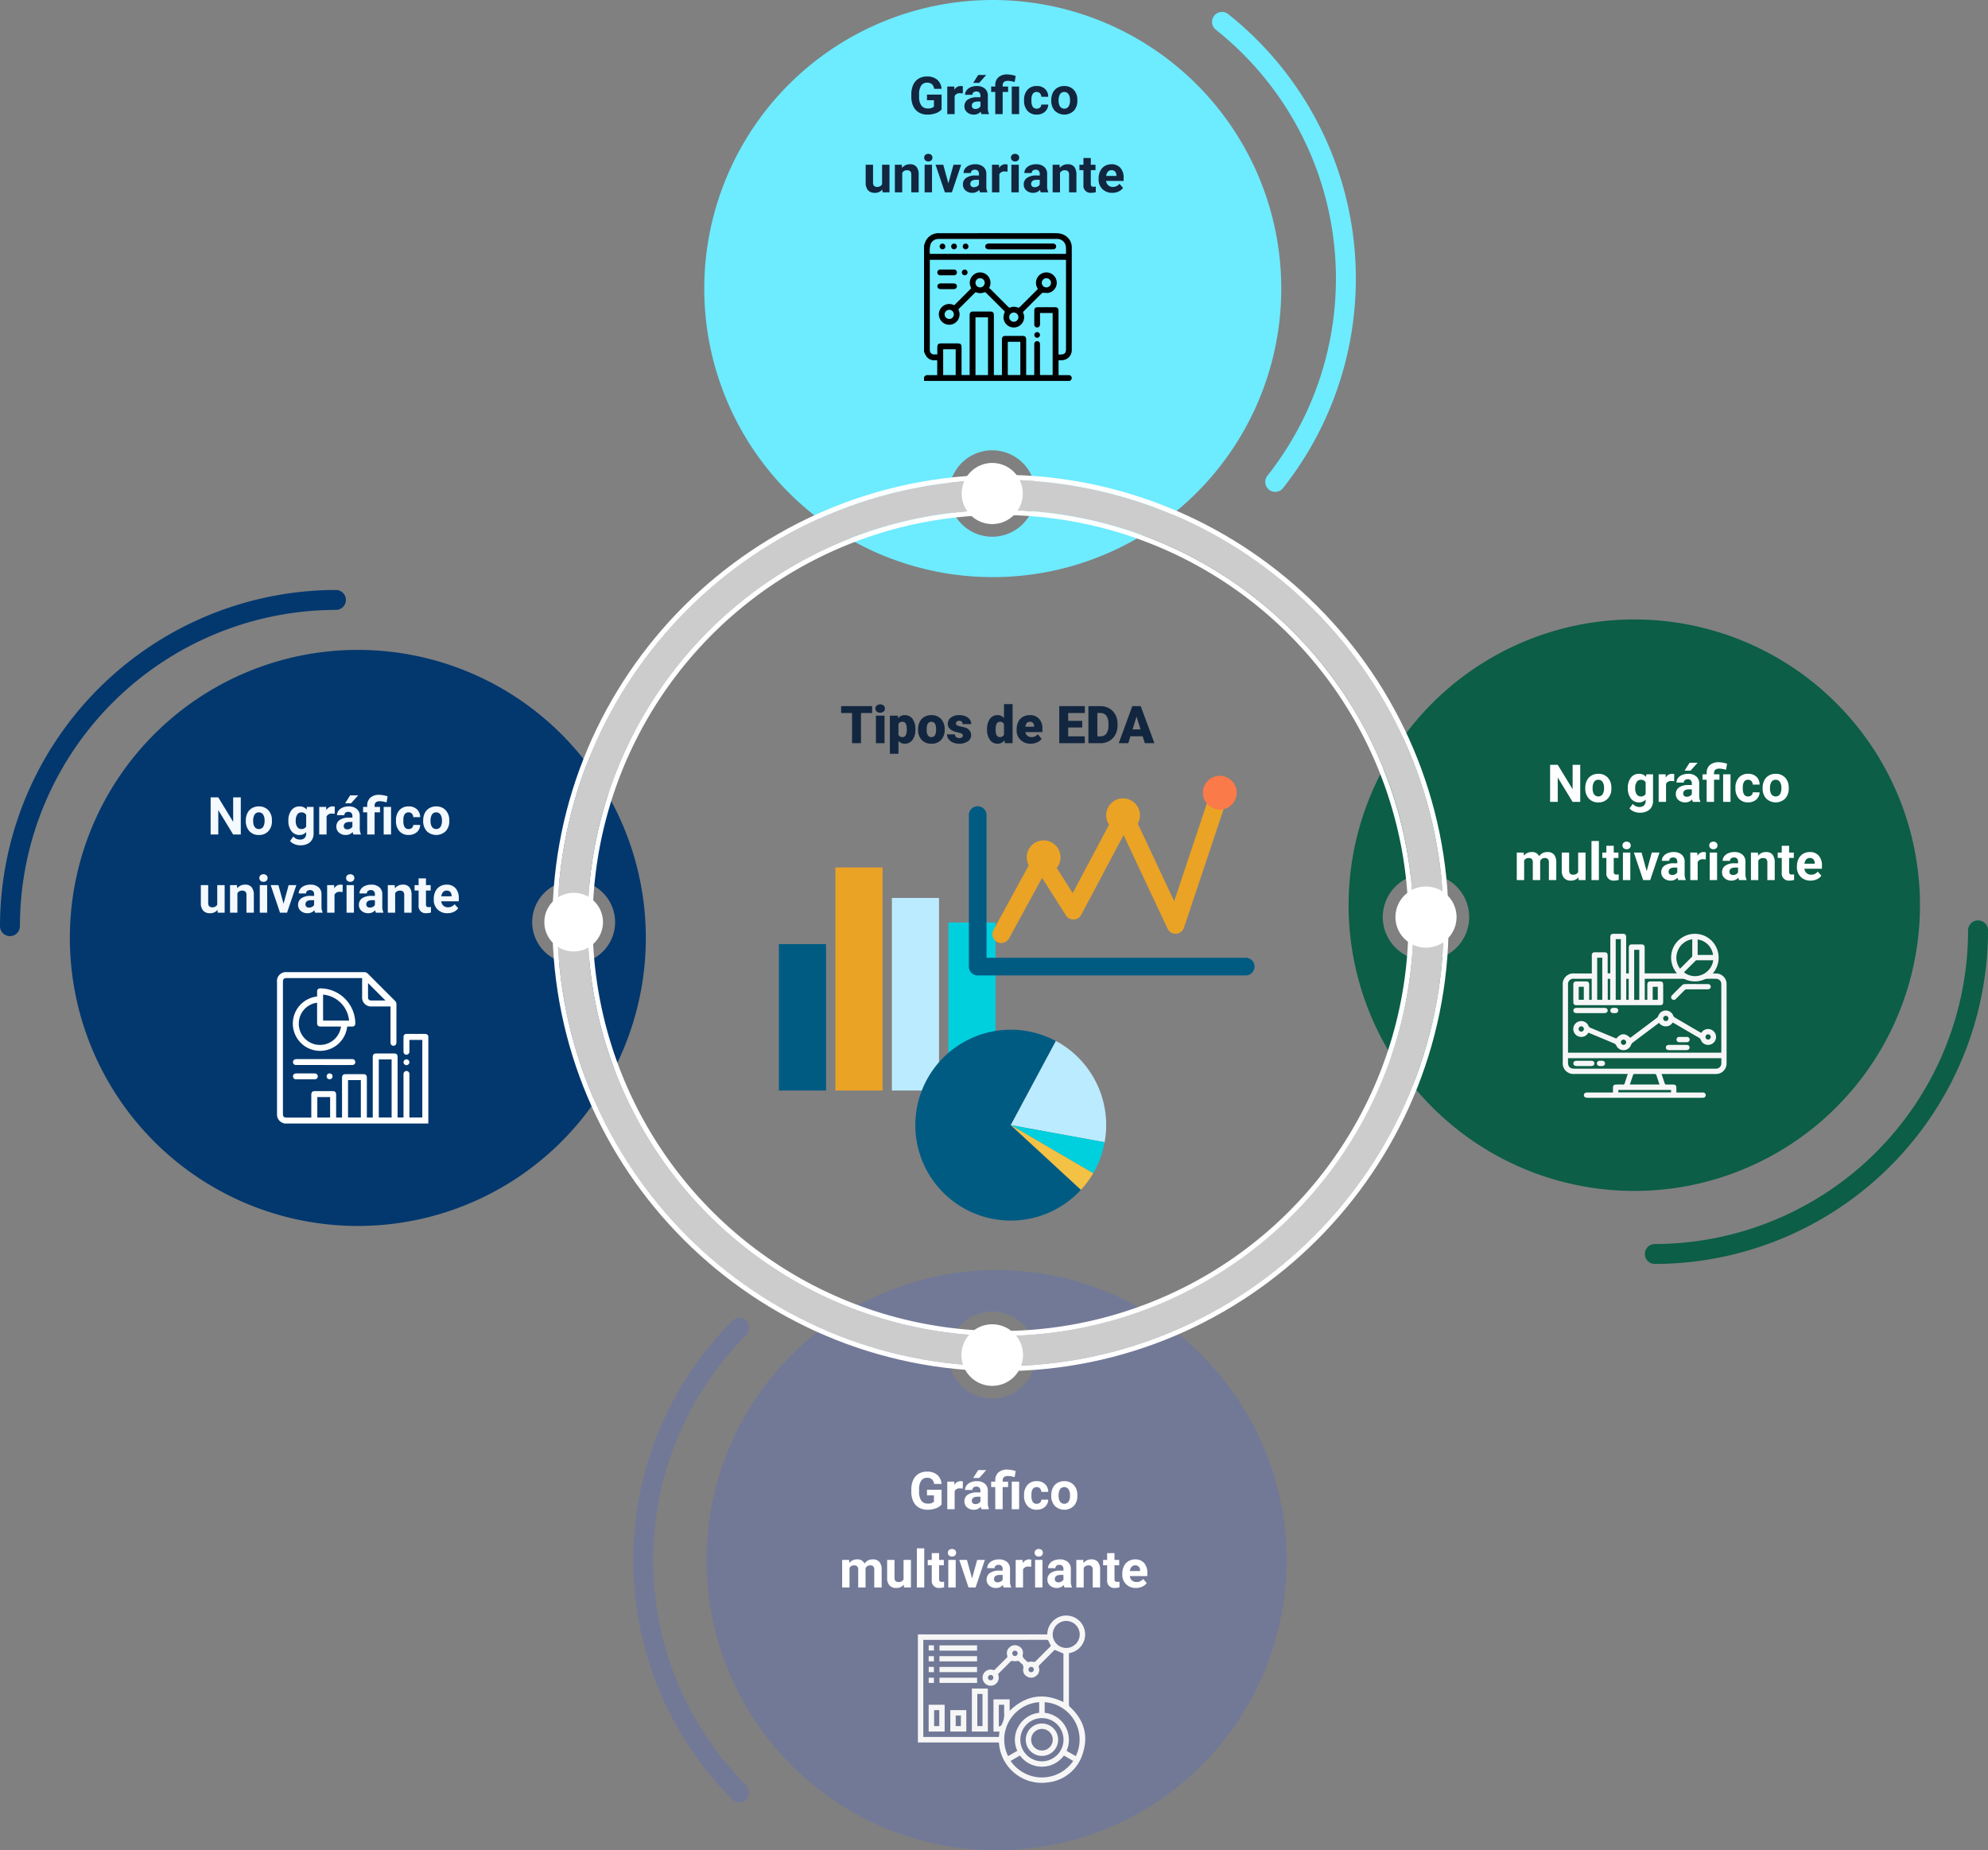 <svg xmlns="http://www.w3.org/2000/svg" xmlns:xlink="http://www.w3.org/1999/xlink" width="610" height="567.636" viewBox="0 0 610 567.636">
  <rect x="0" y="0" width="610" height="567.636" fill="#808080" stroke="none"/>
  <defs>
    <clipPath id="clip-path">
      <rect id="Rectángulo_385119" data-name="Rectángulo 385119" width="610" height="567.636" fill="none"/>
    </clipPath>
    <clipPath id="clip-path-2">
      <rect id="Rectángulo_385124" data-name="Rectángulo 385124" width="146" height="136.453" fill="#eba325"/>
    </clipPath>
  </defs>
  <g id="Grupo_1084417" data-name="Grupo 1084417" transform="translate(-495 -2457)">
    <g id="Grupo_1083944" data-name="Grupo 1083944" transform="translate(495 2457)">
      <g id="Grupo_1083943" data-name="Grupo 1083943" clip-path="url(#clip-path)">
        <path id="Trazado_838231" data-name="Trazado 838231" d="M164.875,156.332a88.365,88.365,0,1,0,0,124.967,88.366,88.366,0,0,0,0-124.967m3.737,70.364a12.72,12.72,0,1,1,12.719-12.719A12.72,12.72,0,0,1,168.612,226.7" transform="translate(7.41 68.921)" fill="#03386e"/>
        <path id="Trazado_838232" data-name="Trazado 838232" d="M3.057,224.617A3.056,3.056,0,0,1,0,221.56,103.254,103.254,0,0,1,103.136,118.424a3.057,3.057,0,0,1,0,6.113A97.134,97.134,0,0,0,6.113,221.56a3.056,3.056,0,0,1-3.057,3.057" transform="translate(0 62.567)" fill="#03386e"/>
        <path id="Trazado_838233" data-name="Trazado 838233" d="M230.845,254.939a89,89,0,1,0,89,89,89,89,0,0,0-89-89m-1.325,39.434a13.354,13.354,0,1,1,13.353-13.355,13.354,13.354,0,0,1-13.353,13.355" transform="translate(74.94 134.692)" fill="#727997"/>
        <path id="Trazado_838234" data-name="Trazado 838234" d="M159.659,413.164a3.045,3.045,0,0,1-2.161-.9,103.934,103.934,0,0,1,0-146.816,3.057,3.057,0,1,1,4.322,4.324,97.815,97.815,0,0,0,0,138.17,3.057,3.057,0,0,1-2.161,5.218" transform="translate(67.173 139.774)" fill="#727997"/>
        <path id="Trazado_838235" data-name="Trazado 838235" d="M420.4,150.018a87.657,87.657,0,1,0,0,123.966,87.656,87.656,0,0,0,0-123.966M294.5,228.905a13.256,13.256,0,1,1,13.255-13.255A13.256,13.256,0,0,1,294.5,228.905" transform="translate(143.051 65.694)" fill="#0c5e46"/>
        <path id="Trazado_838236" data-name="Trazado 838236" d="M333.256,290.129a3.057,3.057,0,0,1,0-6.113,96.287,96.287,0,0,0,96.178-96.178,3.057,3.057,0,1,1,6.113,0A102.407,102.407,0,0,1,333.256,290.129" transform="translate(174.455 97.626)" fill="#0c5e46"/>
        <path id="Trazado_838237" data-name="Trazado 838237" d="M229.918,0a88.525,88.525,0,1,0,88.526,88.526A88.525,88.525,0,0,0,229.918,0m-.16,164.658A13.256,13.256,0,1,1,243.013,151.4a13.255,13.255,0,0,1-13.255,13.255" transform="translate(74.703 0)" fill="#6debff"/>
        <path id="Trazado_838238" data-name="Trazado 838238" d="M262.722,149.628a3.057,3.057,0,0,1-2.393-4.955A97.506,97.506,0,0,0,244.5,7.851a3.057,3.057,0,0,1,3.8-4.791,103.623,103.623,0,0,1,16.819,145.41,3.048,3.048,0,0,1-2.4,1.158" transform="translate(128.566 1.267)" fill="#6debff"/>
        <path id="Trazado_838239" data-name="Trazado 838239" d="M383.855,232.279c0-74.977-61-135.976-135.977-135.976S111.9,157.3,111.9,232.279s61,135.974,135.976,135.974,135.977-61,135.977-135.974M247.878,358.97A126.691,126.691,0,1,1,374.569,232.279,126.834,126.834,0,0,1,247.878,358.97" transform="translate(59.121 50.88)" fill="#ccc"/>
        <path id="Trazado_838240" data-name="Trazado 838240" d="M248.406,95.3c-75.821,0-137.5,61.683-137.5,137.5s61.683,137.5,137.5,137.5,137.5-61.685,137.5-137.5S324.227,95.3,248.406,95.3M112.43,232.805c0-74.977,61-135.974,135.976-135.974s135.976,61,135.976,135.974-61,135.976-135.976,135.976-135.976-61-135.976-135.976" transform="translate(58.593 50.352)" fill="#fff"/>
        <path id="Trazado_838241" data-name="Trazado 838241" d="M244.667,102.377A126.691,126.691,0,1,0,371.359,229.068,126.834,126.834,0,0,0,244.667,102.377M119.505,229.068A125.163,125.163,0,1,1,244.667,354.231,125.3,125.3,0,0,1,119.505,229.068" transform="translate(62.331 54.089)" fill="#fff"/>
        <path id="Trazado_838242" data-name="Trazado 838242" d="M127.276,188.211a8.994,8.994,0,1,1-8.994-8.994,8.995,8.995,0,0,1,8.994,8.994" transform="translate(57.74 94.686)" fill="#fff"/>
        <path id="Trazado_838243" data-name="Trazado 838243" d="M211.917,275.269a9.442,9.442,0,1,1-9.442-9.444,9.442,9.442,0,0,1,9.442,9.444" transform="translate(101.985 140.444)" fill="#fff"/>
        <path id="Trazado_838244" data-name="Trazado 838244" d="M298.909,187.327a9.373,9.373,0,1,1-9.373-9.375,9.374,9.374,0,0,1,9.373,9.375" transform="translate(148.018 94.018)" fill="#fff"/>
        <path id="Trazado_838245" data-name="Trazado 838245" d="M209.08,95.675a9.374,9.374,0,1,1-13.257,0,9.375,9.375,0,0,1,13.257,0" transform="translate(102.009 49.098)" fill="#fff"/>
      </g>
    </g>
    <path id="Trazado_839016" data-name="Trazado 839016" d="M21.883,15H19.539L14.977,7.516V15H12.633V3.625h2.344l4.57,7.5v-7.5h2.336Zm1.547-4.3a5.013,5.013,0,0,1,.484-2.242A3.546,3.546,0,0,1,25.309,6.93a4.069,4.069,0,0,1,2.113-.539,3.849,3.849,0,0,1,2.793,1.047,4.2,4.2,0,0,1,1.207,2.844l.016.578a4.418,4.418,0,0,1-1.086,3.121,3.775,3.775,0,0,1-2.914,1.176,3.793,3.793,0,0,1-2.918-1.172A4.5,4.5,0,0,1,23.43,10.8Zm2.258.16a3.16,3.16,0,0,0,.453,1.843,1.628,1.628,0,0,0,2.578.008,3.457,3.457,0,0,0,.461-2.015,3.128,3.128,0,0,0-.461-1.831,1.5,1.5,0,0,0-1.3-.649,1.474,1.474,0,0,0-1.281.646A3.516,3.516,0,0,0,25.688,10.856Zm10.8-.145a4.954,4.954,0,0,1,.926-3.133,3,3,0,0,1,2.5-1.187,2.631,2.631,0,0,1,2.164.953l.094-.8h2.047v8.172a3.613,3.613,0,0,1-.5,1.93,3.236,3.236,0,0,1-1.418,1.25,4.985,4.985,0,0,1-2.141.43,4.635,4.635,0,0,1-1.812-.371A3.217,3.217,0,0,1,37,17l1-1.375a2.645,2.645,0,0,0,2.047.945,1.936,1.936,0,0,0,1.4-.48,1.8,1.8,0,0,0,.5-1.363v-.453a2.612,2.612,0,0,1-2.055.883,2.992,2.992,0,0,1-2.465-1.191,4.953,4.953,0,0,1-.941-3.16Zm2.258.168a3.085,3.085,0,0,0,.461,1.8,1.466,1.466,0,0,0,1.266.653,1.568,1.568,0,0,0,1.477-.775V9a1.564,1.564,0,0,0-1.461-.775,1.476,1.476,0,0,0-1.277.665A3.477,3.477,0,0,0,38.742,10.879ZM50.7,8.664a6.134,6.134,0,0,0-.812-.062,1.654,1.654,0,0,0-1.68.867V15H45.945V6.547h2.133l.063,1.008a2.092,2.092,0,0,1,1.883-1.164,2.366,2.366,0,0,1,.7.1ZM56.445,15a2.507,2.507,0,0,1-.227-.758,2.732,2.732,0,0,1-2.133.914,3,3,0,0,1-2.059-.719,2.312,2.312,0,0,1-.816-1.812,2.389,2.389,0,0,1,1-2.062,4.915,4.915,0,0,1,2.879-.727h1.039V9.352a1.393,1.393,0,0,0-.3-.937,1.183,1.183,0,0,0-.949-.352,1.345,1.345,0,0,0-.895.273.929.929,0,0,0-.324.75H51.4a2.268,2.268,0,0,1,.453-1.359,3,3,0,0,1,1.281-.98,4.669,4.669,0,0,1,1.859-.355,3.689,3.689,0,0,1,2.48.785,2.747,2.747,0,0,1,.918,2.207v3.664a4.041,4.041,0,0,0,.336,1.82V15Zm-1.867-1.57a1.945,1.945,0,0,0,.922-.223,1.462,1.462,0,0,0,.625-.6V11.156h-.844q-1.7,0-1.8,1.172l-.008.133a.9.9,0,0,0,.3.7A1.153,1.153,0,0,0,54.578,13.43ZM55.438,3H57.9L55.734,5.422H53.9Zm5.234,12V8.2H59.414V6.547h1.258V6.156a3.17,3.17,0,0,1,.98-2.457,3.945,3.945,0,0,1,2.723-.863,9.031,9.031,0,0,1,2.563.461l-.328,1.867a10,10,0,0,0-1.187-.293,5.835,5.835,0,0,0-.906-.066q-1.578,0-1.578,1.4v.344H64.6V8.2H62.938V15Zm7.32,0H65.727V6.547h2.266Zm5.383-1.664a1.481,1.481,0,0,0,1.016-.344,1.2,1.2,0,0,0,.406-.914h2.117a2.9,2.9,0,0,1-.469,1.574,3.093,3.093,0,0,1-1.262,1.109,3.949,3.949,0,0,1-1.77.395A3.67,3.67,0,0,1,70.555,14a4.56,4.56,0,0,1-1.047-3.184v-.148a4.508,4.508,0,0,1,1.039-3.117A3.627,3.627,0,0,1,73.4,6.391a3.555,3.555,0,0,1,2.543.9,3.2,3.2,0,0,1,.973,2.4H74.8a1.551,1.551,0,0,0-.406-1.072,1.51,1.51,0,0,0-2.223.163,3.333,3.333,0,0,0-.4,1.866v.235a3.375,3.375,0,0,0,.4,1.878A1.377,1.377,0,0,0,73.375,13.336ZM77.852,10.7a5.013,5.013,0,0,1,.484-2.242A3.546,3.546,0,0,1,79.73,6.93a4.069,4.069,0,0,1,2.113-.539,3.849,3.849,0,0,1,2.793,1.047,4.2,4.2,0,0,1,1.207,2.844l.016.578a4.418,4.418,0,0,1-1.086,3.121,4.209,4.209,0,0,1-5.832,0,4.5,4.5,0,0,1-1.09-3.187Zm2.258.16a3.16,3.16,0,0,0,.453,1.843,1.628,1.628,0,0,0,2.578.008,3.457,3.457,0,0,0,.461-2.015,3.128,3.128,0,0,0-.461-1.831,1.5,1.5,0,0,0-1.3-.649,1.474,1.474,0,0,0-1.281.646A3.516,3.516,0,0,0,80.109,10.856ZM4.527,30.547l.07.945a2.971,2.971,0,0,1,2.43-1.1A2.255,2.255,0,0,1,9.27,31.68a2.9,2.9,0,0,1,2.539-1.289,2.521,2.521,0,0,1,2.047.8,3.681,3.681,0,0,1,.672,2.41V39H12.262V33.609a1.61,1.61,0,0,0-.281-1.051,1.246,1.246,0,0,0-.992-.332,1.409,1.409,0,0,0-1.406.969L9.59,39H7.332V33.617a1.59,1.59,0,0,0-.289-1.062,1.259,1.259,0,0,0-.984-.328,1.463,1.463,0,0,0-1.391.8V39H2.41V30.547Zm16.8,7.594a2.831,2.831,0,0,1-2.312,1.016,2.67,2.67,0,0,1-2.074-.781,3.335,3.335,0,0,1-.73-2.289V30.547h2.258v5.467q0,1.322,1.2,1.322a1.63,1.63,0,0,0,1.578-.8V30.547h2.266V39H21.387ZM27.6,39H25.332V27H27.6ZM32.16,28.469v2.078h1.445V32.2H32.16v4.219a1.007,1.007,0,0,0,.18.672.9.9,0,0,0,.688.2,3.6,3.6,0,0,0,.664-.055v1.711a4.648,4.648,0,0,1-1.367.2,2.156,2.156,0,0,1-2.422-2.4V32.2H28.668V30.547H29.9V28.469ZM37.246,39H34.98V30.547h2.266Zm-2.4-10.641a1.112,1.112,0,0,1,.34-.836,1.465,1.465,0,0,1,1.848,0,1.193,1.193,0,0,1,0,1.68,1.448,1.448,0,0,1-1.836,0A1.108,1.108,0,0,1,34.848,28.359Zm7.422,7.883,1.57-5.7H46.2L43.348,39H41.191L38.34,30.547H40.7ZM51.973,39a2.507,2.507,0,0,1-.227-.758,2.732,2.732,0,0,1-2.133.914,3,3,0,0,1-2.059-.719,2.312,2.312,0,0,1-.816-1.812,2.389,2.389,0,0,1,1-2.062,4.915,4.915,0,0,1,2.879-.727h1.039v-.484a1.393,1.393,0,0,0-.3-.937,1.183,1.183,0,0,0-.949-.352,1.345,1.345,0,0,0-.895.273.929.929,0,0,0-.324.75H46.926a2.268,2.268,0,0,1,.453-1.359,3,3,0,0,1,1.281-.98,4.669,4.669,0,0,1,1.859-.355,3.689,3.689,0,0,1,2.48.785,2.747,2.747,0,0,1,.918,2.207v3.664a4.041,4.041,0,0,0,.336,1.82V39Zm-1.867-1.57a1.945,1.945,0,0,0,.922-.223,1.462,1.462,0,0,0,.625-.6V35.156h-.844q-1.7,0-1.8,1.172L49,36.461a.9.9,0,0,0,.3.7A1.153,1.153,0,0,0,50.105,37.43Zm10.3-4.766a6.134,6.134,0,0,0-.812-.062,1.654,1.654,0,0,0-1.68.867V39H55.652V30.547h2.133l.063,1.008a2.092,2.092,0,0,1,1.883-1.164,2.366,2.366,0,0,1,.7.1ZM63.871,39H61.605V30.547h2.266Zm-2.4-10.641a1.112,1.112,0,0,1,.34-.836,1.465,1.465,0,0,1,1.848,0,1.193,1.193,0,0,1,0,1.68,1.448,1.448,0,0,1-1.836,0A1.108,1.108,0,0,1,61.473,28.359ZM70.629,39a2.507,2.507,0,0,1-.227-.758,2.732,2.732,0,0,1-2.133.914,3,3,0,0,1-2.059-.719,2.312,2.312,0,0,1-.816-1.812,2.389,2.389,0,0,1,1-2.062,4.915,4.915,0,0,1,2.879-.727h1.039v-.484a1.393,1.393,0,0,0-.3-.937,1.183,1.183,0,0,0-.949-.352,1.345,1.345,0,0,0-.895.273.929.929,0,0,0-.324.75H65.582a2.268,2.268,0,0,1,.453-1.359,3,3,0,0,1,1.281-.98,4.669,4.669,0,0,1,1.859-.355,3.689,3.689,0,0,1,2.48.785,2.747,2.747,0,0,1,.918,2.207v3.664a4.041,4.041,0,0,0,.336,1.82V39Zm-1.867-1.57a1.945,1.945,0,0,0,.922-.223,1.462,1.462,0,0,0,.625-.6V35.156h-.844q-1.7,0-1.8,1.172l-.008.133a.9.9,0,0,0,.3.7A1.153,1.153,0,0,0,68.762,37.43Zm7.625-6.883.07.977a2.951,2.951,0,0,1,2.43-1.133,2.453,2.453,0,0,1,2,.789,3.682,3.682,0,0,1,.672,2.359V39H79.3V33.594a1.465,1.465,0,0,0-.312-1.043,1.4,1.4,0,0,0-1.039-.324,1.553,1.553,0,0,0-1.43.813V39H74.262V30.547Zm9.586-2.078v2.078h1.445V32.2H85.973v4.219a1.007,1.007,0,0,0,.18.672.9.9,0,0,0,.688.2,3.6,3.6,0,0,0,.664-.055v1.711a4.648,4.648,0,0,1-1.367.2,2.156,2.156,0,0,1-2.422-2.4V32.2H82.48V30.547h1.234V28.469Zm6.594,10.688a4.15,4.15,0,0,1-3.027-1.141,4.054,4.054,0,0,1-1.168-3.039v-.219a5.106,5.106,0,0,1,.492-2.277,3.612,3.612,0,0,1,1.395-1.547,3.914,3.914,0,0,1,2.059-.543,3.508,3.508,0,0,1,2.73,1.094,4.444,4.444,0,0,1,1,3.1v.922H90.66a2.1,2.1,0,0,0,.66,1.328,2,2,0,0,0,1.395.5,2.437,2.437,0,0,0,2.039-.945l1.109,1.242a3.389,3.389,0,0,1-1.375,1.121A4.511,4.511,0,0,1,92.566,39.156Zm-.258-6.945a1.411,1.411,0,0,0-1.09.455,2.357,2.357,0,0,0-.535,1.3h3.141v-.181a1.681,1.681,0,0,0-.406-1.165A1.456,1.456,0,0,0,92.309,32.211Z" transform="translate(958 2688)" fill="#fff"/>
    <path id="Trazado_839017" data-name="Trazado 839017" d="M32.914,13.563a4.068,4.068,0,0,1-1.789,1.176,7.492,7.492,0,0,1-2.562.418,5.076,5.076,0,0,1-2.59-.645,4.3,4.3,0,0,1-1.719-1.871,6.585,6.585,0,0,1-.621-2.883V8.984a6.994,6.994,0,0,1,.574-2.949,4.248,4.248,0,0,1,1.656-1.906,4.771,4.771,0,0,1,2.535-.66,4.751,4.751,0,0,1,3.164.965,4.123,4.123,0,0,1,1.352,2.809H30.633a2.268,2.268,0,0,0-.691-1.43,2.208,2.208,0,0,0-1.473-.453,2.078,2.078,0,0,0-1.82.9,4.724,4.724,0,0,0-.633,2.672v.727a4.5,4.5,0,0,0,.68,2.7,2.327,2.327,0,0,0,1.992.914,2.6,2.6,0,0,0,1.883-.562V10.75H28.438V9.023h4.477Zm6.5-4.9A6.134,6.134,0,0,0,38.6,8.6a1.654,1.654,0,0,0-1.68.867V15H34.664V6.547H36.8l.063,1.008a2.092,2.092,0,0,1,1.883-1.164,2.366,2.366,0,0,1,.7.1ZM45.164,15a2.507,2.507,0,0,1-.227-.758,2.732,2.732,0,0,1-2.133.914,3,3,0,0,1-2.059-.719,2.312,2.312,0,0,1-.816-1.812,2.389,2.389,0,0,1,1-2.062A4.915,4.915,0,0,1,43.8,9.836h1.039V9.352a1.393,1.393,0,0,0-.3-.937,1.183,1.183,0,0,0-.949-.352,1.345,1.345,0,0,0-.895.273.929.929,0,0,0-.324.75H40.117a2.268,2.268,0,0,1,.453-1.359,3,3,0,0,1,1.281-.98,4.669,4.669,0,0,1,1.859-.355,3.689,3.689,0,0,1,2.48.785,2.747,2.747,0,0,1,.918,2.207v3.664a4.041,4.041,0,0,0,.336,1.82V15ZM43.3,13.43a1.945,1.945,0,0,0,.922-.223,1.462,1.462,0,0,0,.625-.6V11.156H44q-1.7,0-1.8,1.172l-.008.133a.9.9,0,0,0,.3.7A1.153,1.153,0,0,0,43.3,13.43ZM44.156,3h2.461L44.453,5.422H42.617Zm5.234,12V8.2H48.133V6.547h1.258V6.156a3.17,3.17,0,0,1,.98-2.457,3.945,3.945,0,0,1,2.723-.863,9.031,9.031,0,0,1,2.563.461l-.328,1.867a10,10,0,0,0-1.187-.293,5.835,5.835,0,0,0-.906-.066q-1.578,0-1.578,1.4v.344H53.32V8.2H51.656V15Zm7.32,0H54.445V6.547h2.266Zm5.383-1.664a1.481,1.481,0,0,0,1.016-.344,1.2,1.2,0,0,0,.406-.914h2.117a2.9,2.9,0,0,1-.469,1.574A3.093,3.093,0,0,1,63.9,14.762a3.949,3.949,0,0,1-1.77.395A3.67,3.67,0,0,1,59.273,14a4.56,4.56,0,0,1-1.047-3.184v-.148a4.508,4.508,0,0,1,1.039-3.117,3.627,3.627,0,0,1,2.852-1.164,3.555,3.555,0,0,1,2.543.9,3.2,3.2,0,0,1,.973,2.4H63.516a1.551,1.551,0,0,0-.406-1.072,1.51,1.51,0,0,0-2.223.163,3.333,3.333,0,0,0-.4,1.866v.235a3.375,3.375,0,0,0,.4,1.878A1.377,1.377,0,0,0,62.094,13.336ZM66.57,10.7a5.013,5.013,0,0,1,.484-2.242A3.546,3.546,0,0,1,68.449,6.93a4.069,4.069,0,0,1,2.113-.539,3.849,3.849,0,0,1,2.793,1.047,4.2,4.2,0,0,1,1.207,2.844l.016.578a4.418,4.418,0,0,1-1.086,3.121,4.209,4.209,0,0,1-5.832,0A4.5,4.5,0,0,1,66.57,10.8Zm2.258.16a3.16,3.16,0,0,0,.453,1.843,1.628,1.628,0,0,0,2.578.008,3.457,3.457,0,0,0,.461-2.015,3.128,3.128,0,0,0-.461-1.831,1.5,1.5,0,0,0-1.3-.649,1.474,1.474,0,0,0-1.281.646A3.516,3.516,0,0,0,68.828,10.856ZM4.527,30.547l.07.945a2.971,2.971,0,0,1,2.43-1.1A2.255,2.255,0,0,1,9.27,31.68a2.9,2.9,0,0,1,2.539-1.289,2.521,2.521,0,0,1,2.047.8,3.681,3.681,0,0,1,.672,2.41V39H12.262V33.609a1.61,1.61,0,0,0-.281-1.051,1.246,1.246,0,0,0-.992-.332,1.409,1.409,0,0,0-1.406.969L9.59,39H7.332V33.617a1.59,1.59,0,0,0-.289-1.062,1.259,1.259,0,0,0-.984-.328,1.463,1.463,0,0,0-1.391.8V39H2.41V30.547Zm16.8,7.594a2.831,2.831,0,0,1-2.312,1.016,2.67,2.67,0,0,1-2.074-.781,3.335,3.335,0,0,1-.73-2.289V30.547h2.258v5.467q0,1.322,1.2,1.322a1.63,1.63,0,0,0,1.578-.8V30.547h2.266V39H21.387ZM27.6,39H25.332V27H27.6ZM32.16,28.469v2.078h1.445V32.2H32.16v4.219a1.007,1.007,0,0,0,.18.672.9.9,0,0,0,.688.2,3.6,3.6,0,0,0,.664-.055v1.711a4.648,4.648,0,0,1-1.367.2,2.156,2.156,0,0,1-2.422-2.4V32.2H28.668V30.547H29.9V28.469ZM37.246,39H34.98V30.547h2.266Zm-2.4-10.641a1.112,1.112,0,0,1,.34-.836,1.465,1.465,0,0,1,1.848,0,1.193,1.193,0,0,1,0,1.68,1.448,1.448,0,0,1-1.836,0A1.108,1.108,0,0,1,34.848,28.359Zm7.422,7.883,1.57-5.7H46.2L43.348,39H41.191L38.34,30.547H40.7ZM51.973,39a2.507,2.507,0,0,1-.227-.758,2.732,2.732,0,0,1-2.133.914,3,3,0,0,1-2.059-.719,2.312,2.312,0,0,1-.816-1.812,2.389,2.389,0,0,1,1-2.062,4.915,4.915,0,0,1,2.879-.727h1.039v-.484a1.393,1.393,0,0,0-.3-.937,1.183,1.183,0,0,0-.949-.352,1.345,1.345,0,0,0-.895.273.929.929,0,0,0-.324.75H46.926a2.268,2.268,0,0,1,.453-1.359,3,3,0,0,1,1.281-.98,4.669,4.669,0,0,1,1.859-.355,3.689,3.689,0,0,1,2.48.785,2.747,2.747,0,0,1,.918,2.207v3.664a4.041,4.041,0,0,0,.336,1.82V39Zm-1.867-1.57a1.945,1.945,0,0,0,.922-.223,1.462,1.462,0,0,0,.625-.6V35.156h-.844q-1.7,0-1.8,1.172L49,36.461a.9.9,0,0,0,.3.7A1.153,1.153,0,0,0,50.105,37.43Zm10.3-4.766a6.134,6.134,0,0,0-.812-.062,1.654,1.654,0,0,0-1.68.867V39H55.652V30.547h2.133l.063,1.008a2.092,2.092,0,0,1,1.883-1.164,2.366,2.366,0,0,1,.7.1ZM63.871,39H61.605V30.547h2.266Zm-2.4-10.641a1.112,1.112,0,0,1,.34-.836,1.465,1.465,0,0,1,1.848,0,1.193,1.193,0,0,1,0,1.68,1.448,1.448,0,0,1-1.836,0A1.108,1.108,0,0,1,61.473,28.359ZM70.629,39a2.507,2.507,0,0,1-.227-.758,2.732,2.732,0,0,1-2.133.914,3,3,0,0,1-2.059-.719,2.312,2.312,0,0,1-.816-1.812,2.389,2.389,0,0,1,1-2.062,4.915,4.915,0,0,1,2.879-.727h1.039v-.484a1.393,1.393,0,0,0-.3-.937,1.183,1.183,0,0,0-.949-.352,1.345,1.345,0,0,0-.895.273.929.929,0,0,0-.324.75H65.582a2.268,2.268,0,0,1,.453-1.359,3,3,0,0,1,1.281-.98,4.669,4.669,0,0,1,1.859-.355,3.689,3.689,0,0,1,2.48.785,2.747,2.747,0,0,1,.918,2.207v3.664a4.041,4.041,0,0,0,.336,1.82V39Zm-1.867-1.57a1.945,1.945,0,0,0,.922-.223,1.462,1.462,0,0,0,.625-.6V35.156h-.844q-1.7,0-1.8,1.172l-.008.133a.9.9,0,0,0,.3.7A1.153,1.153,0,0,0,68.762,37.43Zm7.625-6.883.07.977a2.951,2.951,0,0,1,2.43-1.133,2.453,2.453,0,0,1,2,.789,3.682,3.682,0,0,1,.672,2.359V39H79.3V33.594a1.465,1.465,0,0,0-.312-1.043,1.4,1.4,0,0,0-1.039-.324,1.553,1.553,0,0,0-1.43.813V39H74.262V30.547Zm9.586-2.078v2.078h1.445V32.2H85.973v4.219a1.007,1.007,0,0,0,.18.672.9.9,0,0,0,.688.2,3.6,3.6,0,0,0,.664-.055v1.711a4.648,4.648,0,0,1-1.367.2,2.156,2.156,0,0,1-2.422-2.4V32.2H82.48V30.547h1.234V28.469Zm6.594,10.688a4.15,4.15,0,0,1-3.027-1.141,4.054,4.054,0,0,1-1.168-3.039v-.219a5.106,5.106,0,0,1,.492-2.277,3.612,3.612,0,0,1,1.395-1.547,3.914,3.914,0,0,1,2.059-.543,3.508,3.508,0,0,1,2.73,1.094,4.444,4.444,0,0,1,1,3.1v.922H90.66a2.1,2.1,0,0,0,.66,1.328,2,2,0,0,0,1.395.5,2.437,2.437,0,0,0,2.039-.945l1.109,1.242a3.389,3.389,0,0,1-1.375,1.121A4.511,4.511,0,0,1,92.566,39.156Zm-.258-6.945a1.411,1.411,0,0,0-1.09.455,2.357,2.357,0,0,0-.535,1.3h3.141v-.181a1.681,1.681,0,0,0-.406-1.165A1.456,1.456,0,0,0,92.309,32.211Z" transform="translate(751 2905)" fill="#fff"/>
    <path id="Trazado_839018" data-name="Trazado 839018" d="M10.6,5.742H7.184V15H4.441V5.742H1.09V3.625H10.6ZM14.41,15H11.77V6.547H14.41Zm-2.8-10.633a1.175,1.175,0,0,1,.406-.922,1.533,1.533,0,0,1,1.055-.359,1.533,1.533,0,0,1,1.055.359,1.175,1.175,0,0,1,.406.922,1.175,1.175,0,0,1-.406.922,1.533,1.533,0,0,1-1.055.359,1.533,1.533,0,0,1-1.055-.359A1.175,1.175,0,0,1,11.613,4.367Zm12.266,6.469a5.1,5.1,0,0,1-.887,3.145A2.843,2.843,0,0,1,20.6,15.156a2.437,2.437,0,0,1-1.914-.852V18.25H16.051V6.547h2.461l.078.781a2.437,2.437,0,0,1,1.992-.937,2.866,2.866,0,0,1,2.43,1.152,5.16,5.16,0,0,1,.867,3.168Zm-2.633-.164q0-2.25-1.312-2.25a1.239,1.239,0,0,0-1.25.672v3.328a1.279,1.279,0,0,0,1.266.7q1.258,0,1.3-2.172Zm3.461.023A4.989,4.989,0,0,1,25.2,8.441a3.52,3.52,0,0,1,1.414-1.52,4.259,4.259,0,0,1,2.164-.531A3.887,3.887,0,0,1,31.77,7.566a4.512,4.512,0,0,1,1.094,3.2v.094A4.378,4.378,0,0,1,31.766,14a3.9,3.9,0,0,1-2.973,1.16,3.942,3.942,0,0,1-2.9-1.082,4.232,4.232,0,0,1-1.18-2.934Zm2.633.164a3.145,3.145,0,0,0,.367,1.719,1.223,1.223,0,0,0,1.086.547q1.406,0,1.438-2.164V10.7q0-2.273-1.453-2.273-1.32,0-1.43,1.961Zm11.109,1.766a.608.608,0,0,0-.352-.539,5.348,5.348,0,0,0-1.336-.422,6.092,6.092,0,0,1-1.625-.574,2.722,2.722,0,0,1-.977-.863,2.061,2.061,0,0,1-.336-1.164,2.336,2.336,0,0,1,.961-1.918A3.958,3.958,0,0,1,37.3,6.391a4.386,4.386,0,0,1,2.688.758A2.37,2.37,0,0,1,41,9.141H38.363q0-1.016-1.07-1.016a1.061,1.061,0,0,0-.7.23.714.714,0,0,0-.281.574.655.655,0,0,0,.344.57,3.248,3.248,0,0,0,1.1.359,9.485,9.485,0,0,1,1.324.336,2.406,2.406,0,0,1,1.906,2.352,2.214,2.214,0,0,1-1.027,1.883,4.505,4.505,0,0,1-2.66.727,4.6,4.6,0,0,1-1.937-.391A3.24,3.24,0,0,1,34.035,13.7a2.406,2.406,0,0,1-.477-1.414H36.02a1.017,1.017,0,0,0,.391.855,1.607,1.607,0,0,0,.961.27,1.264,1.264,0,0,0,.809-.219A.7.7,0,0,0,38.449,12.625Zm7.422-1.914a5.164,5.164,0,0,1,.867-3.164A2.854,2.854,0,0,1,49.16,6.391a2.428,2.428,0,0,1,1.906.891V3h2.641V15H51.34l-.133-.906a2.493,2.493,0,0,1-2.062,1.063A2.849,2.849,0,0,1,46.754,14,5.327,5.327,0,0,1,45.871,10.711Zm2.633.164q0,2.25,1.313,2.25a1.3,1.3,0,0,0,1.25-.734V9.172a1.261,1.261,0,0,0-1.234-.75q-1.219,0-1.32,1.969Zm10.789,4.281A4.345,4.345,0,0,1,56.145,14a4.006,4.006,0,0,1-1.2-3.02v-.219a5.191,5.191,0,0,1,.48-2.289,3.516,3.516,0,0,1,1.4-1.535,4.233,4.233,0,0,1,2.188-.543A3.659,3.659,0,0,1,61.824,7.5a4.344,4.344,0,0,1,1.031,3.082V11.6H57.621a1.9,1.9,0,0,0,.617,1.117,1.836,1.836,0,0,0,1.234.406,2.366,2.366,0,0,0,1.953-.875l1.2,1.422a3.363,3.363,0,0,1-1.395,1.082A4.713,4.713,0,0,1,59.293,15.156ZM59,8.422q-1.156,0-1.375,1.531h2.656v-.2a1.3,1.3,0,0,0-.32-.98A1.275,1.275,0,0,0,59,8.422Zm16.078,1.75H70.762v2.719h5.094V15H68.02V3.625h7.852V5.742H70.762v2.4h4.313ZM76.973,15V3.625h3.664a5.39,5.39,0,0,1,2.711.684,4.805,4.805,0,0,1,1.879,1.93,5.826,5.826,0,0,1,.684,2.793v.523a5.86,5.86,0,0,1-.66,2.8,4.826,4.826,0,0,1-1.859,1.938A5.271,5.271,0,0,1,80.715,15Zm2.742-9.258v7.148h.953a2.133,2.133,0,0,0,1.813-.84,4.116,4.116,0,0,0,.633-2.5V9.063a4.082,4.082,0,0,0-.633-2.484,2.17,2.17,0,0,0-1.844-.836Zm13.9,7.133H89.855L89.2,15H86.27L90.441,3.625H93.02L97.223,15H94.277Zm-3.1-2.117h2.445L91.73,6.813Z" transform="translate(752 2670)" fill="#12263f"/>
    <path id="Trazado_839019" data-name="Trazado 839019" d="M21.883,15H19.539L14.977,7.516V15H12.633V3.625h2.344l4.57,7.5v-7.5h2.336Zm1.547-4.3a5.013,5.013,0,0,1,.484-2.242A3.546,3.546,0,0,1,25.309,6.93a4.069,4.069,0,0,1,2.113-.539,3.849,3.849,0,0,1,2.793,1.047,4.2,4.2,0,0,1,1.207,2.844l.016.578a4.418,4.418,0,0,1-1.086,3.121,3.775,3.775,0,0,1-2.914,1.176,3.793,3.793,0,0,1-2.918-1.172A4.5,4.5,0,0,1,23.43,10.8Zm2.258.16a3.16,3.16,0,0,0,.453,1.843,1.628,1.628,0,0,0,2.578.008,3.457,3.457,0,0,0,.461-2.015,3.128,3.128,0,0,0-.461-1.831,1.5,1.5,0,0,0-1.3-.649,1.474,1.474,0,0,0-1.281.646A3.516,3.516,0,0,0,25.688,10.856Zm10.8-.145a4.954,4.954,0,0,1,.926-3.133,3,3,0,0,1,2.5-1.187,2.631,2.631,0,0,1,2.164.953l.094-.8h2.047v8.172a3.613,3.613,0,0,1-.5,1.93,3.236,3.236,0,0,1-1.418,1.25,4.985,4.985,0,0,1-2.141.43,4.635,4.635,0,0,1-1.812-.371A3.217,3.217,0,0,1,37,17l1-1.375a2.645,2.645,0,0,0,2.047.945,1.936,1.936,0,0,0,1.4-.48,1.8,1.8,0,0,0,.5-1.363v-.453a2.612,2.612,0,0,1-2.055.883,2.992,2.992,0,0,1-2.465-1.191,4.953,4.953,0,0,1-.941-3.16Zm2.258.168a3.085,3.085,0,0,0,.461,1.8,1.466,1.466,0,0,0,1.266.653,1.568,1.568,0,0,0,1.477-.775V9a1.564,1.564,0,0,0-1.461-.775,1.476,1.476,0,0,0-1.277.665A3.477,3.477,0,0,0,38.742,10.879ZM50.7,8.664a6.134,6.134,0,0,0-.812-.062,1.654,1.654,0,0,0-1.68.867V15H45.945V6.547h2.133l.063,1.008a2.092,2.092,0,0,1,1.883-1.164,2.366,2.366,0,0,1,.7.1ZM56.445,15a2.507,2.507,0,0,1-.227-.758,2.732,2.732,0,0,1-2.133.914,3,3,0,0,1-2.059-.719,2.312,2.312,0,0,1-.816-1.812,2.389,2.389,0,0,1,1-2.062,4.915,4.915,0,0,1,2.879-.727h1.039V9.352a1.393,1.393,0,0,0-.3-.937,1.183,1.183,0,0,0-.949-.352,1.345,1.345,0,0,0-.895.273.929.929,0,0,0-.324.75H51.4a2.268,2.268,0,0,1,.453-1.359,3,3,0,0,1,1.281-.98,4.669,4.669,0,0,1,1.859-.355,3.689,3.689,0,0,1,2.48.785,2.747,2.747,0,0,1,.918,2.207v3.664a4.041,4.041,0,0,0,.336,1.82V15Zm-1.867-1.57a1.945,1.945,0,0,0,.922-.223,1.462,1.462,0,0,0,.625-.6V11.156h-.844q-1.7,0-1.8,1.172l-.008.133a.9.9,0,0,0,.3.7A1.153,1.153,0,0,0,54.578,13.43ZM55.438,3H57.9L55.734,5.422H53.9Zm5.234,12V8.2H59.414V6.547h1.258V6.156a3.17,3.17,0,0,1,.98-2.457,3.945,3.945,0,0,1,2.723-.863,9.031,9.031,0,0,1,2.563.461l-.328,1.867a10,10,0,0,0-1.187-.293,5.835,5.835,0,0,0-.906-.066q-1.578,0-1.578,1.4v.344H64.6V8.2H62.938V15Zm7.32,0H65.727V6.547h2.266Zm5.383-1.664a1.481,1.481,0,0,0,1.016-.344,1.2,1.2,0,0,0,.406-.914h2.117a2.9,2.9,0,0,1-.469,1.574,3.093,3.093,0,0,1-1.262,1.109,3.949,3.949,0,0,1-1.77.395A3.67,3.67,0,0,1,70.555,14a4.56,4.56,0,0,1-1.047-3.184v-.148a4.508,4.508,0,0,1,1.039-3.117A3.627,3.627,0,0,1,73.4,6.391a3.555,3.555,0,0,1,2.543.9,3.2,3.2,0,0,1,.973,2.4H74.8a1.551,1.551,0,0,0-.406-1.072,1.51,1.51,0,0,0-2.223.163,3.333,3.333,0,0,0-.4,1.866v.235a3.375,3.375,0,0,0,.4,1.878A1.377,1.377,0,0,0,73.375,13.336ZM77.852,10.7a5.013,5.013,0,0,1,.484-2.242A3.546,3.546,0,0,1,79.73,6.93a4.069,4.069,0,0,1,2.113-.539,3.849,3.849,0,0,1,2.793,1.047,4.2,4.2,0,0,1,1.207,2.844l.016.578a4.418,4.418,0,0,1-1.086,3.121,4.209,4.209,0,0,1-5.832,0,4.5,4.5,0,0,1-1.09-3.187Zm2.258.16a3.16,3.16,0,0,0,.453,1.843,1.628,1.628,0,0,0,2.578.008,3.457,3.457,0,0,0,.461-2.015,3.128,3.128,0,0,0-.461-1.831,1.5,1.5,0,0,0-1.3-.649,1.474,1.474,0,0,0-1.281.646A3.516,3.516,0,0,0,80.109,10.856ZM14.742,38.141a2.831,2.831,0,0,1-2.312,1.016,2.67,2.67,0,0,1-2.074-.781,3.335,3.335,0,0,1-.73-2.289V30.547h2.258v5.467q0,1.322,1.2,1.322a1.63,1.63,0,0,0,1.578-.8V30.547H16.93V39H14.8Zm5.969-7.594.07.977a2.951,2.951,0,0,1,2.43-1.133,2.453,2.453,0,0,1,2,.789,3.682,3.682,0,0,1,.672,2.359V39H23.625V33.594a1.465,1.465,0,0,0-.312-1.043,1.4,1.4,0,0,0-1.039-.324,1.553,1.553,0,0,0-1.43.813V39H18.586V30.547ZM29.977,39H27.711V30.547h2.266Zm-2.4-10.641a1.112,1.112,0,0,1,.34-.836,1.465,1.465,0,0,1,1.848,0,1.193,1.193,0,0,1,0,1.68,1.448,1.448,0,0,1-1.836,0A1.108,1.108,0,0,1,27.578,28.359ZM35,36.242l1.57-5.7H38.93L36.078,39H33.922L31.07,30.547H33.43ZM44.7,39a2.507,2.507,0,0,1-.227-.758,2.732,2.732,0,0,1-2.133.914,3,3,0,0,1-2.059-.719,2.312,2.312,0,0,1-.816-1.812,2.389,2.389,0,0,1,1-2.062,4.915,4.915,0,0,1,2.879-.727h1.039v-.484a1.393,1.393,0,0,0-.3-.937,1.183,1.183,0,0,0-.949-.352,1.345,1.345,0,0,0-.895.273.929.929,0,0,0-.324.75H39.656a2.268,2.268,0,0,1,.453-1.359,3,3,0,0,1,1.281-.98,4.669,4.669,0,0,1,1.859-.355,3.689,3.689,0,0,1,2.48.785,2.747,2.747,0,0,1,.918,2.207v3.664a4.041,4.041,0,0,0,.336,1.82V39Zm-1.867-1.57a1.945,1.945,0,0,0,.922-.223,1.462,1.462,0,0,0,.625-.6V35.156h-.844q-1.7,0-1.8,1.172l-.008.133a.9.9,0,0,0,.3.7A1.153,1.153,0,0,0,42.836,37.43Zm10.3-4.766a6.134,6.134,0,0,0-.812-.062,1.654,1.654,0,0,0-1.68.867V39H48.383V30.547h2.133l.063,1.008a2.092,2.092,0,0,1,1.883-1.164,2.366,2.366,0,0,1,.7.1ZM56.6,39H54.336V30.547H56.6ZM54.2,28.359a1.112,1.112,0,0,1,.34-.836,1.465,1.465,0,0,1,1.848,0,1.193,1.193,0,0,1,0,1.68,1.448,1.448,0,0,1-1.836,0A1.108,1.108,0,0,1,54.2,28.359ZM63.359,39a2.507,2.507,0,0,1-.227-.758A2.732,2.732,0,0,1,61,39.156a3,3,0,0,1-2.059-.719,2.312,2.312,0,0,1-.816-1.812,2.389,2.389,0,0,1,1-2.062A4.915,4.915,0,0,1,62,33.836h1.039v-.484a1.393,1.393,0,0,0-.3-.937,1.183,1.183,0,0,0-.949-.352,1.345,1.345,0,0,0-.895.273.929.929,0,0,0-.324.75H58.313a2.268,2.268,0,0,1,.453-1.359,3,3,0,0,1,1.281-.98,4.669,4.669,0,0,1,1.859-.355,3.689,3.689,0,0,1,2.48.785,2.747,2.747,0,0,1,.918,2.207v3.664a4.041,4.041,0,0,0,.336,1.82V39Zm-1.867-1.57a1.945,1.945,0,0,0,.922-.223,1.462,1.462,0,0,0,.625-.6V35.156H62.2q-1.7,0-1.8,1.172l-.008.133a.9.9,0,0,0,.3.7A1.153,1.153,0,0,0,61.492,37.43Zm7.625-6.883.07.977a2.951,2.951,0,0,1,2.43-1.133,2.453,2.453,0,0,1,2,.789,3.682,3.682,0,0,1,.672,2.359V39H72.031V33.594a1.465,1.465,0,0,0-.312-1.043,1.4,1.4,0,0,0-1.039-.324,1.553,1.553,0,0,0-1.43.813V39H66.992V30.547ZM78.7,28.469v2.078h1.445V32.2H78.7v4.219a1.007,1.007,0,0,0,.18.672.9.9,0,0,0,.688.2,3.6,3.6,0,0,0,.664-.055v1.711a4.648,4.648,0,0,1-1.367.2,2.156,2.156,0,0,1-2.422-2.4V32.2H75.211V30.547h1.234V28.469ZM85.3,39.156a4.15,4.15,0,0,1-3.027-1.141A4.054,4.054,0,0,1,81.1,34.977v-.219a5.106,5.106,0,0,1,.492-2.277,3.612,3.612,0,0,1,1.395-1.547,3.914,3.914,0,0,1,2.059-.543,3.508,3.508,0,0,1,2.73,1.094,4.444,4.444,0,0,1,1,3.1v.922H83.391a2.1,2.1,0,0,0,.66,1.328,2,2,0,0,0,1.395.5,2.437,2.437,0,0,0,2.039-.945l1.109,1.242a3.389,3.389,0,0,1-1.375,1.121A4.511,4.511,0,0,1,85.3,39.156Zm-.258-6.945a1.411,1.411,0,0,0-1.09.455,2.357,2.357,0,0,0-.535,1.3h3.141v-.181a1.681,1.681,0,0,0-.406-1.165A1.456,1.456,0,0,0,85.039,32.211Z" transform="translate(547 2698)" fill="#f3f9ff"/>
    <path id="Trazado_839020" data-name="Trazado 839020" d="M32.914,13.563a4.068,4.068,0,0,1-1.789,1.176,7.492,7.492,0,0,1-2.562.418,5.076,5.076,0,0,1-2.59-.645,4.3,4.3,0,0,1-1.719-1.871,6.585,6.585,0,0,1-.621-2.883V8.984a6.994,6.994,0,0,1,.574-2.949,4.248,4.248,0,0,1,1.656-1.906,4.771,4.771,0,0,1,2.535-.66,4.751,4.751,0,0,1,3.164.965,4.123,4.123,0,0,1,1.352,2.809H30.633a2.268,2.268,0,0,0-.691-1.43,2.208,2.208,0,0,0-1.473-.453,2.078,2.078,0,0,0-1.82.9,4.724,4.724,0,0,0-.633,2.672v.727a4.5,4.5,0,0,0,.68,2.7,2.327,2.327,0,0,0,1.992.914,2.6,2.6,0,0,0,1.883-.562V10.75H28.438V9.023h4.477Zm6.5-4.9A6.134,6.134,0,0,0,38.6,8.6a1.654,1.654,0,0,0-1.68.867V15H34.664V6.547H36.8l.063,1.008a2.092,2.092,0,0,1,1.883-1.164,2.366,2.366,0,0,1,.7.1ZM45.164,15a2.507,2.507,0,0,1-.227-.758,2.732,2.732,0,0,1-2.133.914,3,3,0,0,1-2.059-.719,2.312,2.312,0,0,1-.816-1.812,2.389,2.389,0,0,1,1-2.062A4.915,4.915,0,0,1,43.8,9.836h1.039V9.352a1.393,1.393,0,0,0-.3-.937,1.183,1.183,0,0,0-.949-.352,1.345,1.345,0,0,0-.895.273.929.929,0,0,0-.324.75H40.117a2.268,2.268,0,0,1,.453-1.359,3,3,0,0,1,1.281-.98,4.669,4.669,0,0,1,1.859-.355,3.689,3.689,0,0,1,2.48.785,2.747,2.747,0,0,1,.918,2.207v3.664a4.041,4.041,0,0,0,.336,1.82V15ZM43.3,13.43a1.945,1.945,0,0,0,.922-.223,1.462,1.462,0,0,0,.625-.6V11.156H44q-1.7,0-1.8,1.172l-.008.133a.9.9,0,0,0,.3.7A1.153,1.153,0,0,0,43.3,13.43ZM44.156,3h2.461L44.453,5.422H42.617Zm5.234,12V8.2H48.133V6.547h1.258V6.156a3.17,3.17,0,0,1,.98-2.457,3.945,3.945,0,0,1,2.723-.863,9.031,9.031,0,0,1,2.563.461l-.328,1.867a10,10,0,0,0-1.187-.293,5.835,5.835,0,0,0-.906-.066q-1.578,0-1.578,1.4v.344H53.32V8.2H51.656V15Zm7.32,0H54.445V6.547h2.266Zm5.383-1.664a1.481,1.481,0,0,0,1.016-.344,1.2,1.2,0,0,0,.406-.914h2.117a2.9,2.9,0,0,1-.469,1.574A3.093,3.093,0,0,1,63.9,14.762a3.949,3.949,0,0,1-1.77.395A3.67,3.67,0,0,1,59.273,14a4.56,4.56,0,0,1-1.047-3.184v-.148a4.508,4.508,0,0,1,1.039-3.117,3.627,3.627,0,0,1,2.852-1.164,3.555,3.555,0,0,1,2.543.9,3.2,3.2,0,0,1,.973,2.4H63.516a1.551,1.551,0,0,0-.406-1.072,1.51,1.51,0,0,0-2.223.163,3.333,3.333,0,0,0-.4,1.866v.235a3.375,3.375,0,0,0,.4,1.878A1.377,1.377,0,0,0,62.094,13.336ZM66.57,10.7a5.013,5.013,0,0,1,.484-2.242A3.546,3.546,0,0,1,68.449,6.93a4.069,4.069,0,0,1,2.113-.539,3.849,3.849,0,0,1,2.793,1.047,4.2,4.2,0,0,1,1.207,2.844l.016.578a4.418,4.418,0,0,1-1.086,3.121,4.209,4.209,0,0,1-5.832,0A4.5,4.5,0,0,1,66.57,10.8Zm2.258.16a3.16,3.16,0,0,0,.453,1.843,1.628,1.628,0,0,0,2.578.008,3.457,3.457,0,0,0,.461-2.015,3.128,3.128,0,0,0-.461-1.831,1.5,1.5,0,0,0-1.3-.649,1.474,1.474,0,0,0-1.281.646A3.516,3.516,0,0,0,68.828,10.856ZM14.742,38.141a2.831,2.831,0,0,1-2.312,1.016,2.67,2.67,0,0,1-2.074-.781,3.335,3.335,0,0,1-.73-2.289V30.547h2.258v5.467q0,1.322,1.2,1.322a1.63,1.63,0,0,0,1.578-.8V30.547H16.93V39H14.8Zm5.969-7.594.07.977a2.951,2.951,0,0,1,2.43-1.133,2.453,2.453,0,0,1,2,.789,3.682,3.682,0,0,1,.672,2.359V39H23.625V33.594a1.465,1.465,0,0,0-.312-1.043,1.4,1.4,0,0,0-1.039-.324,1.553,1.553,0,0,0-1.43.813V39H18.586V30.547ZM29.977,39H27.711V30.547h2.266Zm-2.4-10.641a1.112,1.112,0,0,1,.34-.836,1.465,1.465,0,0,1,1.848,0,1.193,1.193,0,0,1,0,1.68,1.448,1.448,0,0,1-1.836,0A1.108,1.108,0,0,1,27.578,28.359ZM35,36.242l1.57-5.7H38.93L36.078,39H33.922L31.07,30.547H33.43ZM44.7,39a2.507,2.507,0,0,1-.227-.758,2.732,2.732,0,0,1-2.133.914,3,3,0,0,1-2.059-.719,2.312,2.312,0,0,1-.816-1.812,2.389,2.389,0,0,1,1-2.062,4.915,4.915,0,0,1,2.879-.727h1.039v-.484a1.393,1.393,0,0,0-.3-.937,1.183,1.183,0,0,0-.949-.352,1.345,1.345,0,0,0-.895.273.929.929,0,0,0-.324.75H39.656a2.268,2.268,0,0,1,.453-1.359,3,3,0,0,1,1.281-.98,4.669,4.669,0,0,1,1.859-.355,3.689,3.689,0,0,1,2.48.785,2.747,2.747,0,0,1,.918,2.207v3.664a4.041,4.041,0,0,0,.336,1.82V39Zm-1.867-1.57a1.945,1.945,0,0,0,.922-.223,1.462,1.462,0,0,0,.625-.6V35.156h-.844q-1.7,0-1.8,1.172l-.008.133a.9.9,0,0,0,.3.7A1.153,1.153,0,0,0,42.836,37.43Zm10.3-4.766a6.134,6.134,0,0,0-.812-.062,1.654,1.654,0,0,0-1.68.867V39H48.383V30.547h2.133l.063,1.008a2.092,2.092,0,0,1,1.883-1.164,2.366,2.366,0,0,1,.7.1ZM56.6,39H54.336V30.547H56.6ZM54.2,28.359a1.112,1.112,0,0,1,.34-.836,1.465,1.465,0,0,1,1.848,0,1.193,1.193,0,0,1,0,1.68,1.448,1.448,0,0,1-1.836,0A1.108,1.108,0,0,1,54.2,28.359ZM63.359,39a2.507,2.507,0,0,1-.227-.758A2.732,2.732,0,0,1,61,39.156a3,3,0,0,1-2.059-.719,2.312,2.312,0,0,1-.816-1.812,2.389,2.389,0,0,1,1-2.062A4.915,4.915,0,0,1,62,33.836h1.039v-.484a1.393,1.393,0,0,0-.3-.937,1.183,1.183,0,0,0-.949-.352,1.345,1.345,0,0,0-.895.273.929.929,0,0,0-.324.75H58.313a2.268,2.268,0,0,1,.453-1.359,3,3,0,0,1,1.281-.98,4.669,4.669,0,0,1,1.859-.355,3.689,3.689,0,0,1,2.48.785,2.747,2.747,0,0,1,.918,2.207v3.664a4.041,4.041,0,0,0,.336,1.82V39Zm-1.867-1.57a1.945,1.945,0,0,0,.922-.223,1.462,1.462,0,0,0,.625-.6V35.156H62.2q-1.7,0-1.8,1.172l-.008.133a.9.9,0,0,0,.3.7A1.153,1.153,0,0,0,61.492,37.43Zm7.625-6.883.07.977a2.951,2.951,0,0,1,2.43-1.133,2.453,2.453,0,0,1,2,.789,3.682,3.682,0,0,1,.672,2.359V39H72.031V33.594a1.465,1.465,0,0,0-.312-1.043,1.4,1.4,0,0,0-1.039-.324,1.553,1.553,0,0,0-1.43.813V39H66.992V30.547ZM78.7,28.469v2.078h1.445V32.2H78.7v4.219a1.007,1.007,0,0,0,.18.672.9.9,0,0,0,.688.2,3.6,3.6,0,0,0,.664-.055v1.711a4.648,4.648,0,0,1-1.367.2,2.156,2.156,0,0,1-2.422-2.4V32.2H75.211V30.547h1.234V28.469ZM85.3,39.156a4.15,4.15,0,0,1-3.027-1.141A4.054,4.054,0,0,1,81.1,34.977v-.219a5.106,5.106,0,0,1,.492-2.277,3.612,3.612,0,0,1,1.395-1.547,3.914,3.914,0,0,1,2.059-.543,3.508,3.508,0,0,1,2.73,1.094,4.444,4.444,0,0,1,1,3.1v.922H83.391a2.1,2.1,0,0,0,.66,1.328,2,2,0,0,0,1.395.5,2.437,2.437,0,0,0,2.039-.945l1.109,1.242a3.389,3.389,0,0,1-1.375,1.121A4.511,4.511,0,0,1,85.3,39.156Zm-.258-6.945a1.411,1.411,0,0,0-1.09.455,2.357,2.357,0,0,0-.535,1.3h3.141v-.181a1.681,1.681,0,0,0-.406-1.165A1.456,1.456,0,0,0,85.039,32.211Z" transform="translate(751 2477)" fill="#12263f"/>
    <g id="Grupo_1083950" data-name="Grupo 1083950" transform="translate(734 2695)">
      <rect id="Rectángulo_385120" data-name="Rectángulo 385120" width="14.47" height="44.917" transform="translate(0 51.637)" fill="#005b83"/>
      <rect id="Rectángulo_385121" data-name="Rectángulo 385121" width="14.468" height="68.426" transform="translate(17.333 28.125)" fill="#eba325"/>
      <rect id="Rectángulo_385122" data-name="Rectángulo 385122" width="14.468" height="59.083" transform="translate(34.664 37.468)" fill="#bbebff"/>
      <rect id="Rectángulo_385123" data-name="Rectángulo 385123" width="14.468" height="51.545" transform="translate(51.997 45.006)" fill="#00cfdd"/>
      <g id="Grupo_1083949" data-name="Grupo 1083949" transform="translate(0 0)">
        <g id="Grupo_1083948" data-name="Grupo 1083948" clip-path="url(#clip-path-2)">
          <path id="Trazado_838246" data-name="Trazado 838246" d="M62.291,39.146a29.279,29.279,0,1,0,7.7,45.633L48.459,64.936Z" transform="translate(22.688 42.225)" fill="#005b83"/>
          <path id="Trazado_838247" data-name="Trazado 838247" d="M61.369,68.291A29.277,29.277,0,0,0,47.352,37.746c-.31-.179-.633-.323-.946-.491l-13.83,25.79Z" transform="translate(38.574 44.115)" fill="#bbebff"/>
          <path id="Trazado_838248" data-name="Trazado 838248" d="M57.873,63.838a29.14,29.14,0,0,0,3.5-9.527L32.576,49.062Z" transform="translate(38.574 58.096)" fill="#00cfdd"/>
          <path id="Trazado_838249" data-name="Trazado 838249" d="M32.576,49.063,54.111,68.908a29.4,29.4,0,0,0,3.761-5.069Z" transform="translate(38.574 58.098)" fill="#f3c144"/>
          <path id="Trazado_838250" data-name="Trazado 838250" d="M111.689,56.149H29.4a2.714,2.714,0,0,1-2.713-2.713V7.015a2.712,2.712,0,1,1,5.423,0V50.723h79.581a2.713,2.713,0,0,1,0,5.425" transform="translate(31.598 5.095)" fill="#005b83"/>
          <path id="Trazado_838251" data-name="Trazado 838251" d="M32.708,49.952a2.709,2.709,0,0,1-2.379-4.012l12.342-22.6a2.718,2.718,0,0,1,2.291-1.413,2.649,2.649,0,0,1,2.381,1.256l7.288,11.458L67.993,9.493a2.785,2.785,0,0,1,2.464-1.442,2.717,2.717,0,0,1,2.387,1.559L85.767,37.118,97.186,2.986a2.712,2.712,0,1,1,5.144,1.721L88.766,45.262a2.713,2.713,0,0,1-5.028.29L70.24,16.829,57.24,41.3a2.72,2.72,0,0,1-2.291,1.437,2.683,2.683,0,0,1-2.394-1.256L45.232,29.973,35.091,48.541a2.71,2.71,0,0,1-2.383,1.411" transform="translate(35.52 1.343)" fill="#eba325"/>
          <path id="Trazado_838252" data-name="Trazado 838252" d="M45.192,14.259A5.188,5.188,0,1,1,40,9.072a5.189,5.189,0,0,1,5.189,5.187" transform="translate(41.225 10.743)" fill="#eba325"/>
          <path id="Trazado_838253" data-name="Trazado 838253" d="M69.938,5.189A5.188,5.188,0,1,1,64.748,0a5.19,5.19,0,0,1,5.189,5.189" transform="translate(70.528 0.001)" fill="#fa7a49"/>
          <path id="Trazado_838254" data-name="Trazado 838254" d="M56.353,8.356a5.188,5.188,0,1,1-5.192-5.187,5.191,5.191,0,0,1,5.192,5.187" transform="translate(54.441 3.753)" fill="#eba325"/>
        </g>
      </g>
    </g>
    <g id="Grupo_1083957" data-name="Grupo 1083957" transform="translate(290.834 -3392.688)">
      <path id="Trazado_838255" data-name="Trazado 838255" d="M256.84,200.84c0-.527,0-.981,0-1.436.007-.7.289-.991.978-1s1.386-.014,2.078,0a.457.457,0,0,0,.544-.372c.289-.949.617-1.886.947-2.879H245.011a3.279,3.279,0,0,1-3.58-3.592q0-11.84,0-23.679a3.266,3.266,0,0,1,3.561-3.559h5.36V161.1c0-.778-.007-1.555,0-2.333a.825.825,0,0,1,.94-.93c.98-.008,1.96-.007,2.94,0,.692,0,.981.294.982.992,0,1.807,0,3.614,0,5.459h.811V153.364c0-.978.222-1.2,1.178-1.2q1.267,0,2.534,0c.921,0,1.154.238,1.154,1.179q0,5.2,0,10.394v.571h.811v-.528q0-3.65,0-7.3c0-.8.267-1.067,1.058-1.069q1.369,0,2.737,0c.8,0,1.069.268,1.069,1.059q0,3.626,0,7.251v.582h9.915a7.364,7.364,0,0,1-1.733-5.788,7.1,7.1,0,0,1,3.147-5.1,7.287,7.287,0,0,1,9.214.855,7.4,7.4,0,0,1,.352,10.065c.381,0,.709-.006,1.036,0a3.216,3.216,0,0,1,3.2,3.2q.02,12.22,0,24.439a3.207,3.207,0,0,1-3.315,3.188q-7.983.011-15.965,0h-.666c.349,1.055.673,2.063,1.029,3.061.035.1.265.173.406.176.709.018,1.419,0,2.129.01.692.006.974.294.982.994,0,.455,0,.91,0,1.439h7.754a2.549,2.549,0,0,1,.455.013.8.8,0,0,1,0,1.6,2.832,2.832,0,0,1-.506.013H249.036c-.732,0-1.112-.279-1.113-.81s.378-.812,1.11-.812h7.807Zm10.543-28.421c0-1.588,0-3.14,0-4.691,0-.664.3-.957.96-.962q1.47-.01,2.939,0c.663,0,.96.3.962.961q.009,2.688,0,5.375c0,.662-.3.962-.961.962q-12.823,0-25.645,0c-.664,0-.961-.3-.963-.96q-.009-2.687,0-5.375c0-.665.3-.959.959-.964.963-.007,1.926,0,2.889,0,.729,0,1.013.284,1.015,1.011,0,1.369,0,2.738,0,4.107v.537h.781v-6.468h-5.341a1.679,1.679,0,0,0-1.927,1.915q0,10.116,0,20.231v.534h47.006a.878.878,0,0,0,.027-.134q0-10.47,0-20.94a1.6,1.6,0,0,0-1.623-1.6c-.9-.015-1.791-.017-2.686,0a2.3,2.3,0,0,0-.821.176,7.366,7.366,0,0,1-5.953,0,2.064,2.064,0,0,0-.771-.174q-5.575-.017-11.15-.007c-.162,0-.324.015-.484.022v6.444Zm22.7,17.909H243.053v1.2c0,1.443.576,2.015,2.031,2.015h42.975c.169,0,.339.007.507-.005a1.614,1.614,0,0,0,1.515-1.5c.031-.554.006-1.111.006-1.7m-32.4-17.926h1.561v-18.6h-1.561Zm23.484-18.574a5.639,5.639,0,0,0-4.483,3.629,5.514,5.514,0,0,0,.748,5.4c1.221-1.221,2.4-2.4,3.577-3.583a.554.554,0,0,0,.152-.349c.01-1.669.007-3.338.007-5.1m-2.546,10.138a5.474,5.474,0,0,0,5.744.642,5.644,5.644,0,0,0,3.236-4.335c-1.752,0-3.421,0-5.09.005a.486.486,0,0,0-.312.12q-1.8,1.776-3.579,3.567m-7.511,34.416c-.341-1.026-.662-2.019-1.008-3a.43.43,0,0,0-.332-.21q-3.192-.019-6.385,0c-.113,0-.3.069-.327.15-.353,1.009-.683,2.027-1.026,3.065Zm-6.2-41.315h-1.564v15.351h1.564ZM252,172.413h1.565V159.5H252ZM282.827,153.9v4.755h4.722a5.527,5.527,0,0,0-4.722-4.755m-8.167,46.168H258.485v.751H274.66ZM246.333,172.4h1.56v-3.993h-1.56Zm24.257-3.991h-1.556v4.011h1.556Zm-14.6-2.437h-.751v6.447h.751Zm5.677,0h-.751v6.447h.751Z" transform="translate(442.25 5984)" fill="#f6f6f6"/>
      <path id="Trazado_838256" data-name="Trazado 838256" d="M281.767,227.117a2.515,2.515,0,0,1-4.2.11q-1.469,1.1-2.943,2.2c-1.715,1.287-3.436,2.567-5.14,3.87a1.721,1.721,0,0,0-.52.7,2.448,2.448,0,0,1-4.548.136,1.217,1.217,0,0,0-.561-.557c-2.513-1.07-5.038-2.114-7.559-3.164-.138-.057-.278-.11-.424-.167a2.45,2.45,0,0,1-2.818,1.213,2.4,2.4,0,0,1-1.8-2.452,2.44,2.44,0,0,1,1.963-2.279,2.389,2.389,0,0,1,2.664,1.378,1.125,1.125,0,0,0,.679.662c2.633,1.087,5.261,2.187,7.885,3.281,1.447-1.689,2.662-1.758,4.3-.233l4.808-3.607c1.108-.831,2.222-1.653,3.317-2.5a1.493,1.493,0,0,0,.455-.623,2.491,2.491,0,0,1,2.279-1.645,2.462,2.462,0,0,1,2.319,1.583,1.053,1.053,0,0,0,.367.5q4.011,2.367,8.04,4.7a1.293,1.293,0,0,0,.17.065c.1-.119.207-.246.317-.367a2.409,2.409,0,0,1,2.869-.55,2.431,2.431,0,0,1-.781,4.6,2.394,2.394,0,0,1-2.517-1.481,1.357,1.357,0,0,0-.635-.726q-3.745-2.17-7.479-4.359c-.159-.092-.321-.179-.511-.285m-1.317-1.24a.808.808,0,1,0-.8.8.816.816,0,0,0,.8-.8M254.5,229.128a.808.808,0,0,0-1.616-.045.808.808,0,1,0,1.616.045m38.928,2.414a.808.808,0,1,0-.788.816.816.816,0,0,0,.788-.816m-25.951,1.642a.808.808,0,1,0-.805.8.817.817,0,0,0,.805-.8" transform="translate(435.668 5936.25)" fill="#f6f6f6"/>
      <path id="Trazado_838257" data-name="Trazado 838257" d="M349.877,198.853c1.147,0,2.294,0,3.441,0,.6,0,.964.3.977.79.013.505-.363.829-.988.83-2.108,0-4.217.009-6.325-.006a1,1,0,0,0-.791.334c-.847.871-1.709,1.727-2.573,2.58a.826.826,0,0,1-1.212.127.784.784,0,0,1-.027-1.172c1.061-1.086,2.13-2.165,3.226-3.215a1.251,1.251,0,0,1,.78-.259c1.163-.027,2.327-.012,3.491-.012" transform="translate(374.797 5952.722)" fill="#f6f6f6"/>
      <path id="Trazado_838258" data-name="Trazado 838258" d="M256.537,220.977c1.419,0,2.838,0,4.257,0,.639,0,1.01.3,1.01.81s-.372.81-1.011.811q-4.257,0-8.514,0c-.639,0-1.01-.305-1.01-.811s.37-.808,1.01-.81c1.419,0,2.838,0,4.257,0" transform="translate(435.659 5937.9)" fill="#f6f6f6"/>
      <path id="Trazado_838259" data-name="Trazado 838259" d="M340.878,257c-.879,0-1.757,0-2.635,0-.633,0-1.006-.315-1-.822s.366-.8.971-.8q2.686-.006,5.372,0c.59,0,.955.329.948.82s-.372.795-.972.8c-.9.005-1.79,0-2.686,0" transform="translate(378.07 5914.856)" fill="#f6f6f6"/>
      <path id="Trazado_838260" data-name="Trazado 838260" d="M349.124,248c.389,0,.778-.013,1.165,0a.807.807,0,1,1-.011,1.612q-1.19.024-2.381,0a.806.806,0,1,1,.011-1.612c.4-.016.811,0,1.216,0" transform="translate(371.488 5919.798)" fill="#f6f6f6"/>
      <path id="Trazado_838261" data-name="Trazado 838261" d="M286.861,222.594c-.085,0-.169,0-.253,0-.592-.014-.955-.329-.948-.822s.366-.79.969-.8c.2,0,.406-.008.608,0a.812.812,0,0,1,.848.818.821.821,0,0,1-.868.8c-.118.006-.236,0-.355,0" transform="translate(412.624 5937.905)" fill="#f6f6f6"/>
      <path id="Trazado_838262" data-name="Trazado 838262" d="M254.516,271.746c-.76,0-1.52,0-2.28,0-.6,0-.961-.312-.966-.8s.357-.814.952-.815q2.281-.008,4.561,0c.6,0,.962.312.966.8s-.36.812-.953.817c-.76.007-1.52,0-2.28,0" transform="translate(435.659 5904.98)" fill="#f6f6f6"/>
      <path id="Trazado_838263" data-name="Trazado 838263" d="M274.555,271.726a2.679,2.679,0,0,1-.455,0,.8.8,0,0,1,.027-1.6,5.742,5.742,0,0,1,.911,0,.8.8,0,0,1,.769.79.807.807,0,0,1-.746.815,4.625,4.625,0,0,1-.506,0v0" transform="translate(420.846 5904.993)" fill="#f6f6f6"/>
    </g>
    <g id="Grupo_1083955" data-name="Grupo 1083955" transform="translate(70.462 -3544.815)">
      <path id="Trazado_838264" data-name="Trazado 838264" d="M69.555,362.482c-.141-.05-.281-.1-.422-.151a2.714,2.714,0,0,1-1.843-2.5c0-.136,0-.272,0-.408q0-20.154,0-40.309a2.755,2.755,0,0,1,3.046-3.063q11.812,0,23.623-.008a1.615,1.615,0,0,1,1.244.51q4.105,4.135,8.239,8.241a1.564,1.564,0,0,1,.493,1.205c-.014,3.794-.008,7.587-.008,11.381a2.939,2.939,0,0,1-.018.5.9.9,0,0,1-1.785-.054,3.794,3.794,0,0,1-.009-.453q0-5.123,0-10.247v-.552H101.6q-2.653,0-5.305,0a2.726,2.726,0,0,1-2.892-2.9q0-2.63,0-5.26v-.547H70.311c-.925,0-1.21.289-1.21,1.226q0,20.177,0,40.354c0,.935.286,1.223,1.212,1.224h7.493v-.5q0-3.219,0-6.438c0-.876.3-1.187,1.16-1.189q2.653,0,5.305,0c.838,0,1.151.317,1.152,1.152q0,3.219,0,6.439v.514h1.814v-.51q0-5.8,0-11.608c0-.894.3-1.187,1.2-1.187q2.63,0,5.26,0c.84,0,1.155.311,1.155,1.144q0,5.8,0,11.607v.556h1.814v-.519q0-8.955,0-17.91c0-.937.284-1.226,1.209-1.226q2.63,0,5.26,0c.834,0,1.149.315,1.149,1.15q0,8.955,0,17.91v.581H106.1V347.7c0-.121,0-.242,0-.363a.933.933,0,0,1,.92-.972.92.92,0,0,1,.889.956c.013.619,0,1.239,0,1.859q0,5.464,0,10.927v.53h3.961v-23.8h-3.962c0,1.194,0,2.369,0,3.543a.9.9,0,0,1-.755.979.877.877,0,0,1-1.047-.861q-.028-2.312,0-4.625a.849.849,0,0,1,.907-.873c1.935-.011,3.869,0,5.8,0a1.016,1.016,0,0,1,.9.648v26.843Zm28.961-1.85h3.935V342.824H98.516Zm-9.438.006H93.01V349.173H89.078Zm-9.425.009h3.933v-6.272H79.654Zm20.921-35.894L95.22,319.4c0,1.4-.007,2.906,0,4.417a.866.866,0,0,0,.86.925c1.537.018,3.075.007,4.491.007" transform="translate(442.25 5984)" fill="#fff"/>
      <path id="Trazado_838265" data-name="Trazado 838265" d="M91.179,335.412c0-.472-.006-.952,0-1.433.011-.761.328-1.069,1.084-1.064a10.812,10.812,0,0,1,10.565,9.579,11.175,11.175,0,0,1,.074,1.22.879.879,0,0,1-.915.915c-.271.01-.544,0-.816,0h-.759a8.365,8.365,0,1,1-9.233-9.221m7.335,9.221H92.362c-.9,0-1.181-.282-1.183-1.2q0-2.13,0-4.261V337.32a6.417,6.417,0,0,0-5.61,6.116,6.506,6.506,0,0,0,12.945,1.2m-5.5-1.837h7.974a8.815,8.815,0,0,0-7.974-7.97Z" transform="translate(430.659 5972.111)" fill="#fff"/>
      <path id="Trazado_838266" data-name="Trazado 838266" d="M93.446,408.2H85.157a4.173,4.173,0,0,1-.5-.014.888.888,0,0,1-.781-.813.873.873,0,0,1,.6-.911,2.171,2.171,0,0,1,.624-.072q8.334-.005,16.668,0c.106,0,.212,0,.317,0a.925.925,0,0,1,.919.927.89.89,0,0,1-.953.879c-1.495.011-2.989.005-4.484.005H93.446" transform="translate(430.562 5920.339)" fill="#fff"/>
      <path id="Trazado_838267" data-name="Trazado 838267" d="M87.728,421.243c.907,0,1.814-.006,2.72,0,.637.005,1.034.353,1.04.888a.917.917,0,0,1-1.018.917q-2.788.019-5.577,0a.915.915,0,0,1-1.017-.918c.007-.535.4-.882,1.041-.887.937-.008,1.874,0,2.811,0" transform="translate(430.561 5909.874)" fill="#fff"/>
      <path id="Trazado_838268" data-name="Trazado 838268" d="M199.609,406.637a.9.9,0,0,1,.907.873.9.9,0,1,1-1.807.007.9.9,0,0,1,.9-.879" transform="translate(349.647 5920.164)" fill="#fff"/>
      <path id="Trazado_838269" data-name="Trazado 838269" d="M120.7,422.144a.893.893,0,0,1-.87.914.895.895,0,1,1-.04-1.788.893.893,0,0,1,.91.874" transform="translate(405.887 5909.854)" fill="#fff"/>
    </g>
    <g id="Grupo_1083956" data-name="Grupo 1083956" transform="translate(336.284 -3455.48)">
      <path id="Trazado_838270" data-name="Trazado 838270" d="M0,36.394V3.82A10.186,10.186,0,0,1,.454,2.543,4.368,4.368,0,0,1,4.631.015q15.338-.006,30.675,0c1.844,0,3.69-.04,5.532.022A5.084,5.084,0,0,1,42.833.5a4.25,4.25,0,0,1,2.494,4.1q.011,15.533,0,31.066c0,.089,0,.177,0,.266a3.067,3.067,0,0,1-2.908,3.048c-.376.032-.754.036-1.141.053v4.533h.495c.871,0,1.741-.006,2.611,0a.869.869,0,0,1,.883.608.828.828,0,0,1-.28.952c-.086.076-.185.138-.277.207H0V44.183a1.237,1.237,0,0,1,1.254-.628c.925.029,1.851.008,2.789.008V39H3.265A2.921,2.921,0,0,1,.8,37.938,9.718,9.718,0,0,1,0,36.394m23.9,7.16v-.519q0-5.178,0-10.356c0-.843.308-1.151,1.149-1.152q2.523,0,5.047,0c.961,0,1.24.279,1.241,1.239q0,5.134,0,10.267v.509h2.479v-.5q0-4.293,0-8.586c0-.133-.006-.266,0-.4a.884.884,0,1,1,1.765.021c.007.118,0,.236,0,.354V43.53H39.46V24.51H35.592v3.2c0,.1,0,.207,0,.31a.911.911,0,0,1-.871.935A.9.9,0,0,1,33.826,28c-.013-1.357-.005-2.714,0-4.072,0-.9.292-1.2,1.184-1.205q2.523-.006,5.047,0c.918,0,1.205.3,1.206,1.229q0,6.373,0,12.746v.541h.5c1.375,0,1.8-.416,1.8-1.787V8.185H1.771v.463q0,13.477,0,26.953a4.016,4.016,0,0,0,.011.442A1.263,1.263,0,0,0,2.841,37.19a10.782,10.782,0,0,0,1.232.009c0-.2,0-.384,0-.572-.009-3.05-.241-2.807,2.822-2.8,1.092,0,2.184,0,3.276,0s1.339.242,1.339,1.317v8.385h2.479v-.563q0-8.852,0-17.7c0-.925.294-1.225,1.211-1.227q2.479,0,4.958,0c.989,0,1.268.279,1.268,1.259V43.553ZM43.556,6.367c0-.7.032-1.35-.012-2a3,3,0,0,0-.28-1.1,2.683,2.683,0,0,0-2.647-1.49q-17.945.008-35.889,0a4.324,4.324,0,0,0-.574.024A2.554,2.554,0,0,0,1.975,3.457a8.253,8.253,0,0,0-.193,2.91ZM19.624,25.831H15.783V43.543h3.841ZM25.7,43.539h3.848V33.328H25.7ZM9.708,35.633H5.867v7.911H9.708Z" transform="translate(442.25 5984)"/>
      <path id="Trazado_838271" data-name="Trazado 838271" d="M32.264,49.392c.191.165.415.335.612.532q2.634,2.623,5.255,5.259a.522.522,0,0,0,.65.153,3.1,3.1,0,0,1,2.287.045.552.552,0,0,0,.482-.065q2.8-2.766,5.579-5.56a.763.763,0,0,0,.082-.13A3.186,3.186,0,1,1,53,47.764a3.154,3.154,0,0,1-2.648,3.129,10.531,10.531,0,0,1-1.4-.054.819.819,0,0,0-.533.146c-1.868,1.845-3.719,3.707-5.581,5.558a.412.412,0,0,0-.1.532,3.171,3.171,0,1,1-6.087,1.278,4.368,4.368,0,0,1,.315-1.4c.072-.222.1-.349-.081-.533C35,54.547,33.127,52.664,31.238,50.8a.546.546,0,0,0-.479-.088,3.147,3.147,0,0,1-2.329.051.473.473,0,0,0-.583.121q-2.4,2.419-4.821,4.817a.4.4,0,0,0-.1.53,3.173,3.173,0,1,1-6.006,1.976,3.009,3.009,0,0,1,.9-3.028,3.094,3.094,0,0,1,3.239-.706c.154.048.3.12.469.188.07-.059.152-.119.224-.191q2.38-2.376,4.761-4.751a.411.411,0,0,0,.112-.561A3.176,3.176,0,0,1,31.341,45.2a3.182,3.182,0,0,1,1.054,3.863c-.034.081-.065.162-.131.329m18.967-1.629A1.414,1.414,0,1,0,49.847,49.2a1.42,1.42,0,0,0,1.384-1.434m-10,10.572a1.413,1.413,0,1,0-1.413,1.4,1.419,1.419,0,0,0,1.413-1.4M30.89,47.8a1.4,1.4,0,0,0-1.374-1.429A1.413,1.413,0,1,0,30.89,47.8M21.414,57.49a1.4,1.4,0,0,0-1.376-1.427,1.426,1.426,0,0,0-1.445,1.415,1.412,1.412,0,0,0,1.41,1.4,1.386,1.386,0,0,0,1.411-1.386" transform="translate(429.972 5951.452)"/>
      <path id="Trazado_838272" data-name="Trazado 838272" d="M18.058,43.079c-.649,0-1.3.007-1.947,0a.891.891,0,1,1-.006-1.765q1.991-.014,3.983,0a.891.891,0,1,1,.006,1.765c-.678.009-1.357,0-2.036,0" transform="translate(431.234 5953.859)"/>
      <path id="Trazado_838273" data-name="Trazado 838273" d="M18.1,57.034c.649,0,1.3-.005,1.947,0s1.056.357,1.056.885-.413.88-1.056.883q-1.947.008-3.895,0c-.643,0-1.056-.356-1.056-.883s.412-.878,1.056-.885,1.3,0,1.947,0" transform="translate(431.235 5942.383)"/>
      <path id="Trazado_838274" data-name="Trazado 838274" d="M43.887,41.347a.879.879,0,0,1,.025,1.757.879.879,0,1,1-.025-1.757" transform="translate(410.857 5953.829)"/>
      <path id="Trazado_838275" data-name="Trazado 838275" d="M126.032,114.07a.869.869,0,1,1,.012-1.738.869.869,0,1,1-.012,1.738" transform="translate(350.919 5902.029)"/>
      <path id="Trazado_838276" data-name="Trazado 838276" d="M80.414,11.837h9.559a3.42,3.42,0,0,1,.486.015.873.873,0,0,1,0,1.738,3.042,3.042,0,0,1-.442.015H70.68c-.756,0-1.19-.324-1.191-.884s.434-.885,1.189-.886h9.736" transform="translate(391.542 5975.363)"/>
      <path id="Trazado_838277" data-name="Trazado 838277" d="M19.473,12.744a.878.878,0,1,1-.878-.878.915.915,0,0,1,.878.878" transform="translate(429.321 5975.341)"/>
      <path id="Trazado_838278" data-name="Trazado 838278" d="M31.706,13.621a.878.878,0,1,1,.869-.886.914.914,0,0,1-.869.886" transform="translate(419.76 5975.342)"/>
      <path id="Trazado_838279" data-name="Trazado 838279" d="M43.922,12.707a.879.879,0,1,1,.844.912.915.915,0,0,1-.844-.912" transform="translate(410.2 5975.344)"/>
    </g>
    <g id="Grupo_1083958" data-name="Grupo 1083958" transform="translate(-176 -3209)">
      <path id="Trazado_838280" data-name="Trazado 838280" d="M510.4,183.409h39.7a5.844,5.844,0,0,1,2.244-4.544,5.682,5.682,0,0,1,3.957-1.232,5.8,5.8,0,0,1,.443,11.527v.532q0,7.607-.007,15.213a.958.958,0,0,0,.359.787c4.11,3.778,5.621,8.422,4.029,13.772a12.589,12.589,0,0,1-10.834,9.344A13.169,13.169,0,0,1,535.3,216.988c-.012-.134-.043-.268-.071-.437H510.4Zm24.841,31.451c.063-.54.124-1.062.191-1.638h-1.844V203.33h4.966v3.514c4.9-4.747,10.383-5.653,16.5-2.685V189.268l-2.695-1.13c-1.488,1.492-3.041,3.059-4.61,4.611a.688.688,0,0,0-.221.8,2.283,2.283,0,0,1-.854,2.578,2.335,2.335,0,0,1-2.669.249,2.2,2.2,0,0,1-1.29-2.376,1.537,1.537,0,0,0-.683-1.767,5.161,5.161,0,0,1-.476-.475.6.6,0,0,0-.666-.194,3.837,3.837,0,0,1-1.417,0,.63.63,0,0,0-.667.193q-1.766,1.784-3.552,3.548a.569.569,0,0,0-.161.672,2.442,2.442,0,0,1-1.131,2.844,2.484,2.484,0,0,1-3.372-3.417,2.433,2.433,0,0,1,2.809-1.107.606.606,0,0,0,.715-.178q1.72-1.756,3.478-3.475a.689.689,0,0,0,.212-.8,2.286,2.286,0,0,1,.858-2.576,2.339,2.339,0,0,1,2.67-.244,2.2,2.2,0,0,1,1.285,2.378c-.253.883.17,1.291.689,1.765a5.559,5.559,0,0,1,.474.477.591.591,0,0,0,.667.187,3.544,3.544,0,0,1,1.366-.008.706.706,0,0,0,.754-.221c1.467-1.485,2.948-2.955,4.424-4.432.094-.094.177-.2.244-.274a8.517,8.517,0,0,1-.671-1.317c-.139-.443-.376-.512-.783-.511q-18.582.014-37.163.007h-.562V214.86Zm19.968,5.7a8.369,8.369,0,0,1-13.5.006l-2.859,1.653a11.641,11.641,0,0,0,19.215,0l-2.86-1.657m-7.6-16.367a11.513,11.513,0,0,0-9.535,16.555l2.828-1.634a8.137,8.137,0,0,1,.408-7.558,8.222,8.222,0,0,1,6.3-4.1Zm1.7,0v3.261a8.335,8.335,0,0,1,6.711,11.662l2.829,1.631a11.516,11.516,0,0,0-9.541-16.553m5.778,11.494a6.626,6.626,0,1,0-6.59,6.647,6.643,6.643,0,0,0,6.59-6.647m4.968-32.249a4.14,4.14,0,1,0-4.175,4.117,4.149,4.149,0,0,0,4.175-4.117M535.236,211.69c.306-.139.629-.18.7-.335a6.569,6.569,0,0,0,.944-3.875,6.958,6.958,0,0,1-.009-1.134v-1.358h-1.634Zm4.955-21.653a.824.824,0,1,0-.832-.816.834.834,0,0,0,.832.816m5.786,4.124a.824.824,0,1,0-.8.844.833.833,0,0,0,.8-.844m-12.424,2.5a.824.824,0,1,0-.822.826.832.832,0,0,0,.822-.826" transform="translate(442.25 5984)" fill="#f6f6f6"/>
      <path id="Trazado_838281" data-name="Trazado 838281" d="M564.429,257.259h-4.905V244.075h4.905Zm-3.241-1.674h1.6v-9.871h-1.6Z" transform="translate(409.685 5939.945)" fill="#f6f6f6"/>
      <path id="Trazado_838282" data-name="Trazado 838282" d="M525.11,267.031H520.2v-8.216h4.906Zm-3.241-1.675h1.594v-4.9h-1.594Z" transform="translate(435.752 5930.173)" fill="#f6f6f6"/>
      <path id="Trazado_838283" data-name="Trazado 838283" d="M544.8,270.269h-4.905V263.7H544.8Zm-3.249-1.675h1.592v-3.247h-1.592Z" transform="translate(422.7 5926.934)" fill="#f6f6f6"/>
      <rect id="Rectángulo_385129" data-name="Rectángulo 385129" width="11.521" height="1.612" transform="translate(959.284 6170.765)" fill="#f6f6f6"/>
      <rect id="Rectángulo_385130" data-name="Rectángulo 385130" width="11.543" height="1.598" transform="translate(959.264 6174.075)" fill="#f6f6f6"/>
      <rect id="Rectángulo_385131" data-name="Rectángulo 385131" width="11.525" height="1.598" transform="translate(959.273 6177.378)" fill="#f6f6f6"/>
      <rect id="Rectángulo_385132" data-name="Rectángulo 385132" width="11.534" height="1.594" transform="translate(959.277 6180.689)" fill="#f6f6f6"/>
      <rect id="Rectángulo_385133" data-name="Rectángulo 385133" width="1.602" height="1.593" transform="translate(955.961 6170.756)" fill="#f6f6f6"/>
      <rect id="Rectángulo_385134" data-name="Rectángulo 385134" width="1.611" height="1.585" transform="translate(955.955 6174.081)" fill="#f6f6f6"/>
      <rect id="Rectángulo_385135" data-name="Rectángulo 385135" width="1.586" height="1.61" transform="translate(955.969 6177.373)" fill="#f6f6f6"/>
      <rect id="Rectángulo_385136" data-name="Rectángulo 385136" width="1.607" height="1.598" transform="translate(955.958 6180.689)" fill="#f6f6f6"/>
      <path id="Trazado_838284" data-name="Trazado 838284" d="M618.53,280.892a4.968,4.968,0,1,1-4.935-5,4.982,4.982,0,0,1,4.935,5m-1.656-.025a3.311,3.311,0,1,0-3.333,3.3,3.318,3.318,0,0,0,3.333-3.3" transform="translate(377.153 5918.851)" fill="#f6f6f6"/>
    </g>
  </g>
</svg>
